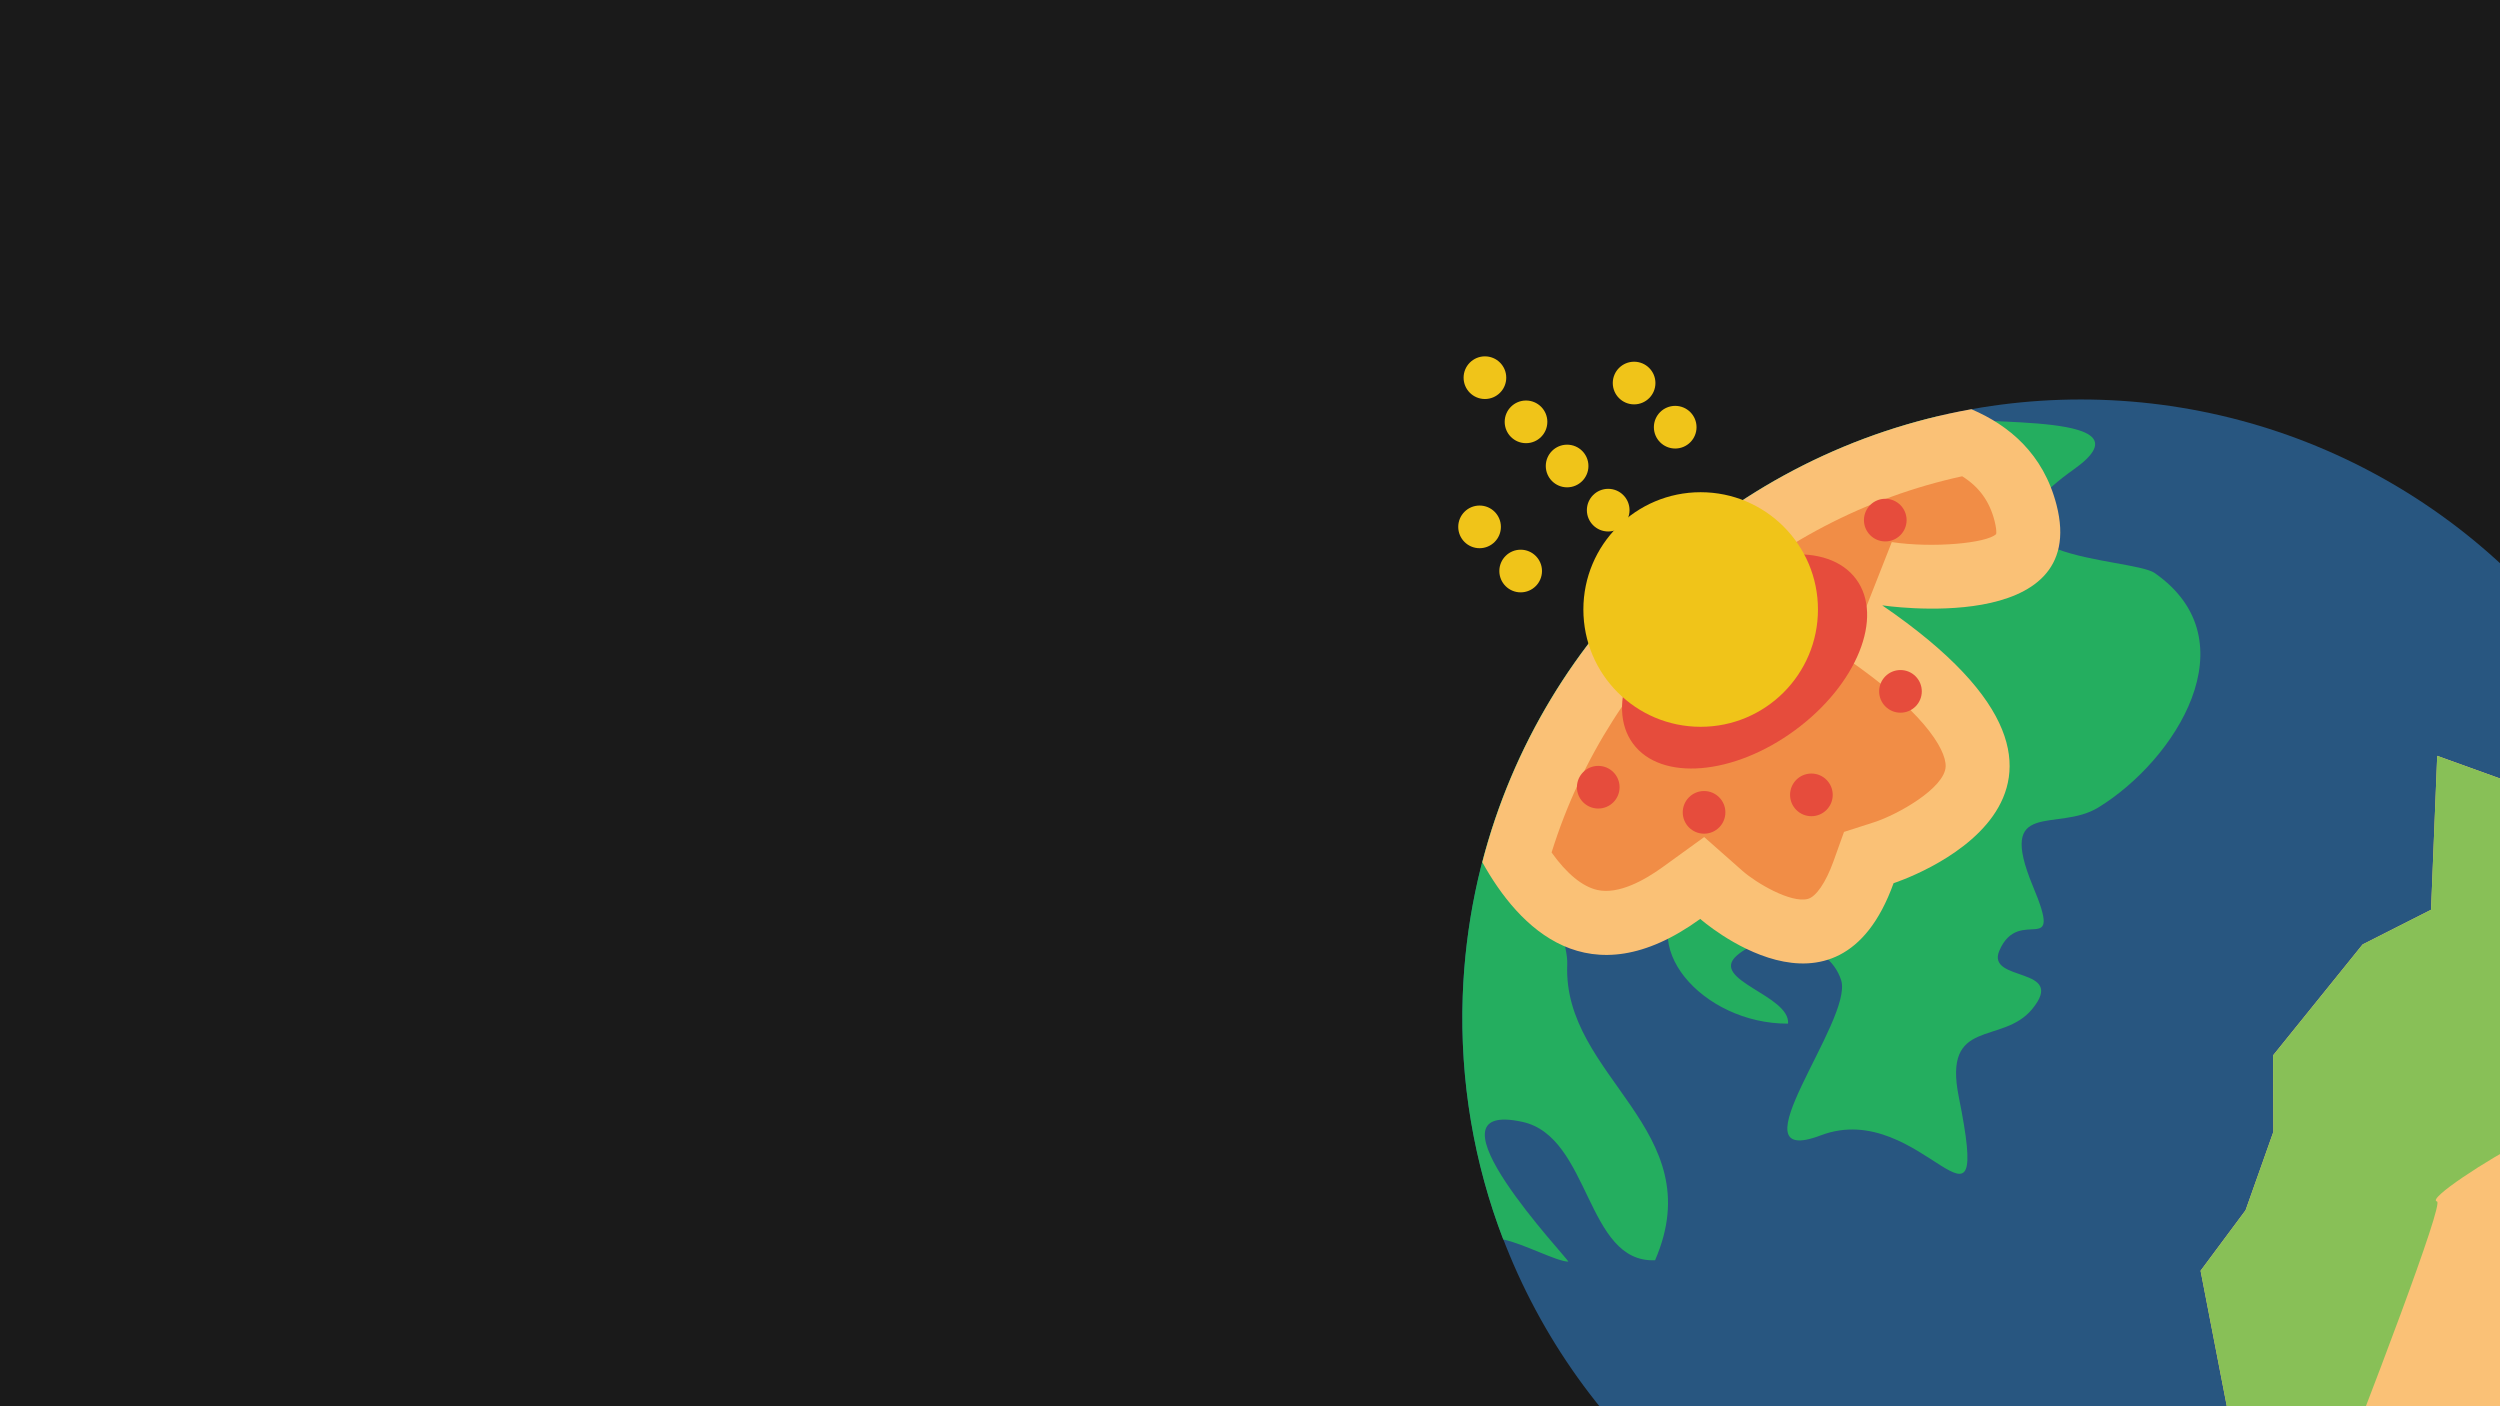 <?xml version="1.0" encoding="utf-8"?>
<!-- Generator: Adobe Illustrator 23.0.3, SVG Export Plug-In . SVG Version: 6.00 Build 0)  -->
<svg version="1.1" id="Layer_1" xmlns="http://www.w3.org/2000/svg" xmlns:xlink="http://www.w3.org/1999/xlink" x="0px" y="0px"
	 viewBox="0 0 1920 1080" style="enable-background:new 0 0 1920 1080;" xml:space="preserve">
<style type="text/css">
	.st0{fill:#1A1A1A;}
	.st1{fill:#285680;}
	.st2{fill:#24AE5F;}
	.st3{fill:#FAC176;}
	.st4{fill:#88C057;}
	.st5{fill:#F18D46;}
	.st6{fill:#E64C3C;}
	.st7{fill:#F0C419;}
</style>
<polyline class="st0" points="0,1080 1920,1080 1920,0 0,0 "/>
<g>
	<circle class="st1" cx="1598.06" cy="781.78" r="474.98"/>
	<g>
		<path class="st2" d="M1123.38,764.74c-2.37,65.96,8.85,129.24,31.11,187.18c15.44,3.16,41.51,17.09,49.98,17
			c0.43-1.82-116.79-125.03-35.32-107.34c52.45,11.4,48.65,108.55,101.94,106.29c43.68-100.64-71.04-140.4-67.45-227.08
			c1.2-28.92-41.87-104.62-32.05-118.42c39.75-55.87,170.86,19.23,124.81,61.42c-43.61,40.59,11.08,102.7,76.83,102.36
			c1.77-21.85-61.01-33.46-39.26-52.38c23.97-20.84,70.39-11.34,80.03,19.03c9.7,30.57-85.37,145.7-15.48,119.09
			c77.55-29.24,132.01,100.68,105.83-29.44c-12.4-61.35,33.16-39.47,56.27-67.37c27.46-33.23-35.56-20.35-25.15-44.92
			c15.33-35.75,49.94,8.04,25.74-49.69c-27.99-67.69,18.48-40.97,50.18-60.25c59.18-36.16,118.05-128.14,43.41-180.13
			c-17.6-12.25-160.37-9.92-62.16-79.59c62.39-44.24-70.65-33.07-105.22-40.6C1285,368.23,1131.21,546.6,1123.38,764.74z"/>
	</g>
	<path class="st3" d="M1814.49,725.32l-68.75,85.18l0.2,58.76l-21.34,60.19l-34.56,46.47l21.1,108.98l19.96,45.34l65.03,51.99
		l78.94-14.74c6.65-4.78,13.17-9.74,19.56-14.85l46.15-90.25l10.59-61.65l76.98-34.15l7.65-0.84
		c21.66-51.54,34.61-107.76,36.74-166.93c1.47-40.82-2.27-80.62-10.62-118.78l-73.93-15.13l-43.91-58.27l-72.5-26.15l-4.73,118.19
		L1814.49,725.32z"/>
	<path class="st4" d="M1657.3,1253.05c-0.12-2.27-0.3-2.57-0.49-2.77c-20.45-21.99-23.37-39.8-54.57-58.63s-31.96,2.39-84.9-3.05
		c-52.94-5.44-28.43,2.52-84.9-3.05c-20.32-2.01-31.59-0.27-40.48,24.2c57.42,27.68,121.3,44.28,189.06,46.71
		C1606.91,1257.38,1632.38,1256.15,1657.3,1253.05z"/>
	<path class="st3" d="M1991.48,779.51c-1.99,17.68-24.81,82.42-52.63,96.45c-27.82,14.03-75.37,45.1-67.24,46.75
		c5.53,1.13-50.25,147.52-89.83,248.04l14.35,11.48l78.94-14.74c6.65-4.78,13.17-9.74,19.56-14.85l46.15-90.25l10.59-61.65
		l76.98-34.15l7.65-0.84c21.66-51.54,34.61-107.76,36.74-166.93c1.47-40.82-2.27-80.62-10.62-118.78l-56.05-11.47
		c-2.9,8.24-6.68,17.72-11.65,29.1C1975.07,742.05,1993.47,761.83,1991.48,779.51z"/>
	<path class="st4" d="M1944.27,606.65l-72.5-26.15l-4.73,118.19l-52.55,26.65l-68.75,85.18l0.2,58.76l-21.34,60.19l-34.56,46.47
		l21.1,108.98l19.96,45.33l50.66,40.51c39.6-100.52,95.38-246.91,89.85-248.04c-8.14-1.65,39.41-32.72,67.24-46.75
		c27.82-14.03,50.63-78.77,52.63-96.45c1.99-17.68-16.4-37.46,2.94-81.84c4.96-11.38,8.75-20.86,11.65-29.1l-17.88-3.66
		L1944.27,606.65z"/>
	<path class="st3" d="M1138.4,662.19c28.33,50.92,81.68,105.59,167.38,43.54c0,0,105.24,92.9,148.49-27.45
		c0,0,206.23-66.35-8.73-213.37c0,0,159.96,24.18,133.88-77.14c-10.14-39.39-36.71-61.29-65.38-73.48
		C1332.09,346.8,1184.74,483.38,1138.4,662.19z"/>
	<path class="st5" d="M1533.16,409.1c-0.03,0.74-0.12,1.08-0.12,1.08c-7.18,7.02-48.77,10.89-80.15,6.14l-35.08,89.14
		c57.22,39.14,76.95,69.3,76.45,83.23c-0.59,16.43-36.66,36.92-55.03,42.82l-23.03,7.4l-8.16,22.75
		c-5.79,16.1-13.33,27.1-19.68,28.73c-13.07,3.35-39.53-12.22-50.07-21.51l-29.47-26.02l-31.87,23.06
		c-13.85,10.02-33.79,21.22-50.14,17.59c-11.48-2.54-23.67-12.6-35.2-28.81c45.36-145.47,166.29-256.42,315.34-288.93
		c13.14,8.26,20.98,19.19,24.86,34.24C1533.08,404.89,1533.2,407.79,1533.16,409.1C1533.16,409.08,1533.16,409.08,1533.16,409.1z"/>
	<circle class="st6" cx="1447.89" cy="399.44" r="16.38"/>
	<circle class="st6" cx="1227.46" cy="604.58" r="16.38"/>
	<circle class="st6" cx="1308.72" cy="623.89" r="16.38"/>
	<circle class="st6" cx="1391.15" cy="610.46" r="16.38"/>
	<circle class="st6" cx="1459.56" cy="530.97" r="16.38"/>
	
		<ellipse transform="matrix(0.805 -0.593 0.593 0.805 -40.544 893.417)" class="st6" cx="1340.22" cy="508.45" rx="106.46" ry="65.52"/>
	<circle class="st7" cx="1306.11" cy="468.1" r="90.08"/>
	<circle class="st7" cx="1254.99" cy="294.18" r="16.38"/>
	<circle class="st7" cx="1286.56" cy="328.09" r="16.38"/>
	<circle class="st7" cx="1140.42" cy="290.06" r="16.38"/>
	<circle class="st7" cx="1171.98" cy="323.98" r="16.38"/>
	<circle class="st7" cx="1203.54" cy="357.89" r="16.38"/>
	<circle class="st7" cx="1235.1" cy="391.8" r="16.38"/>
	<circle class="st7" cx="1136.31" cy="404.64" r="16.38"/>
	<circle class="st7" cx="1167.87" cy="438.55" r="16.38"/>
</g>
</svg>
